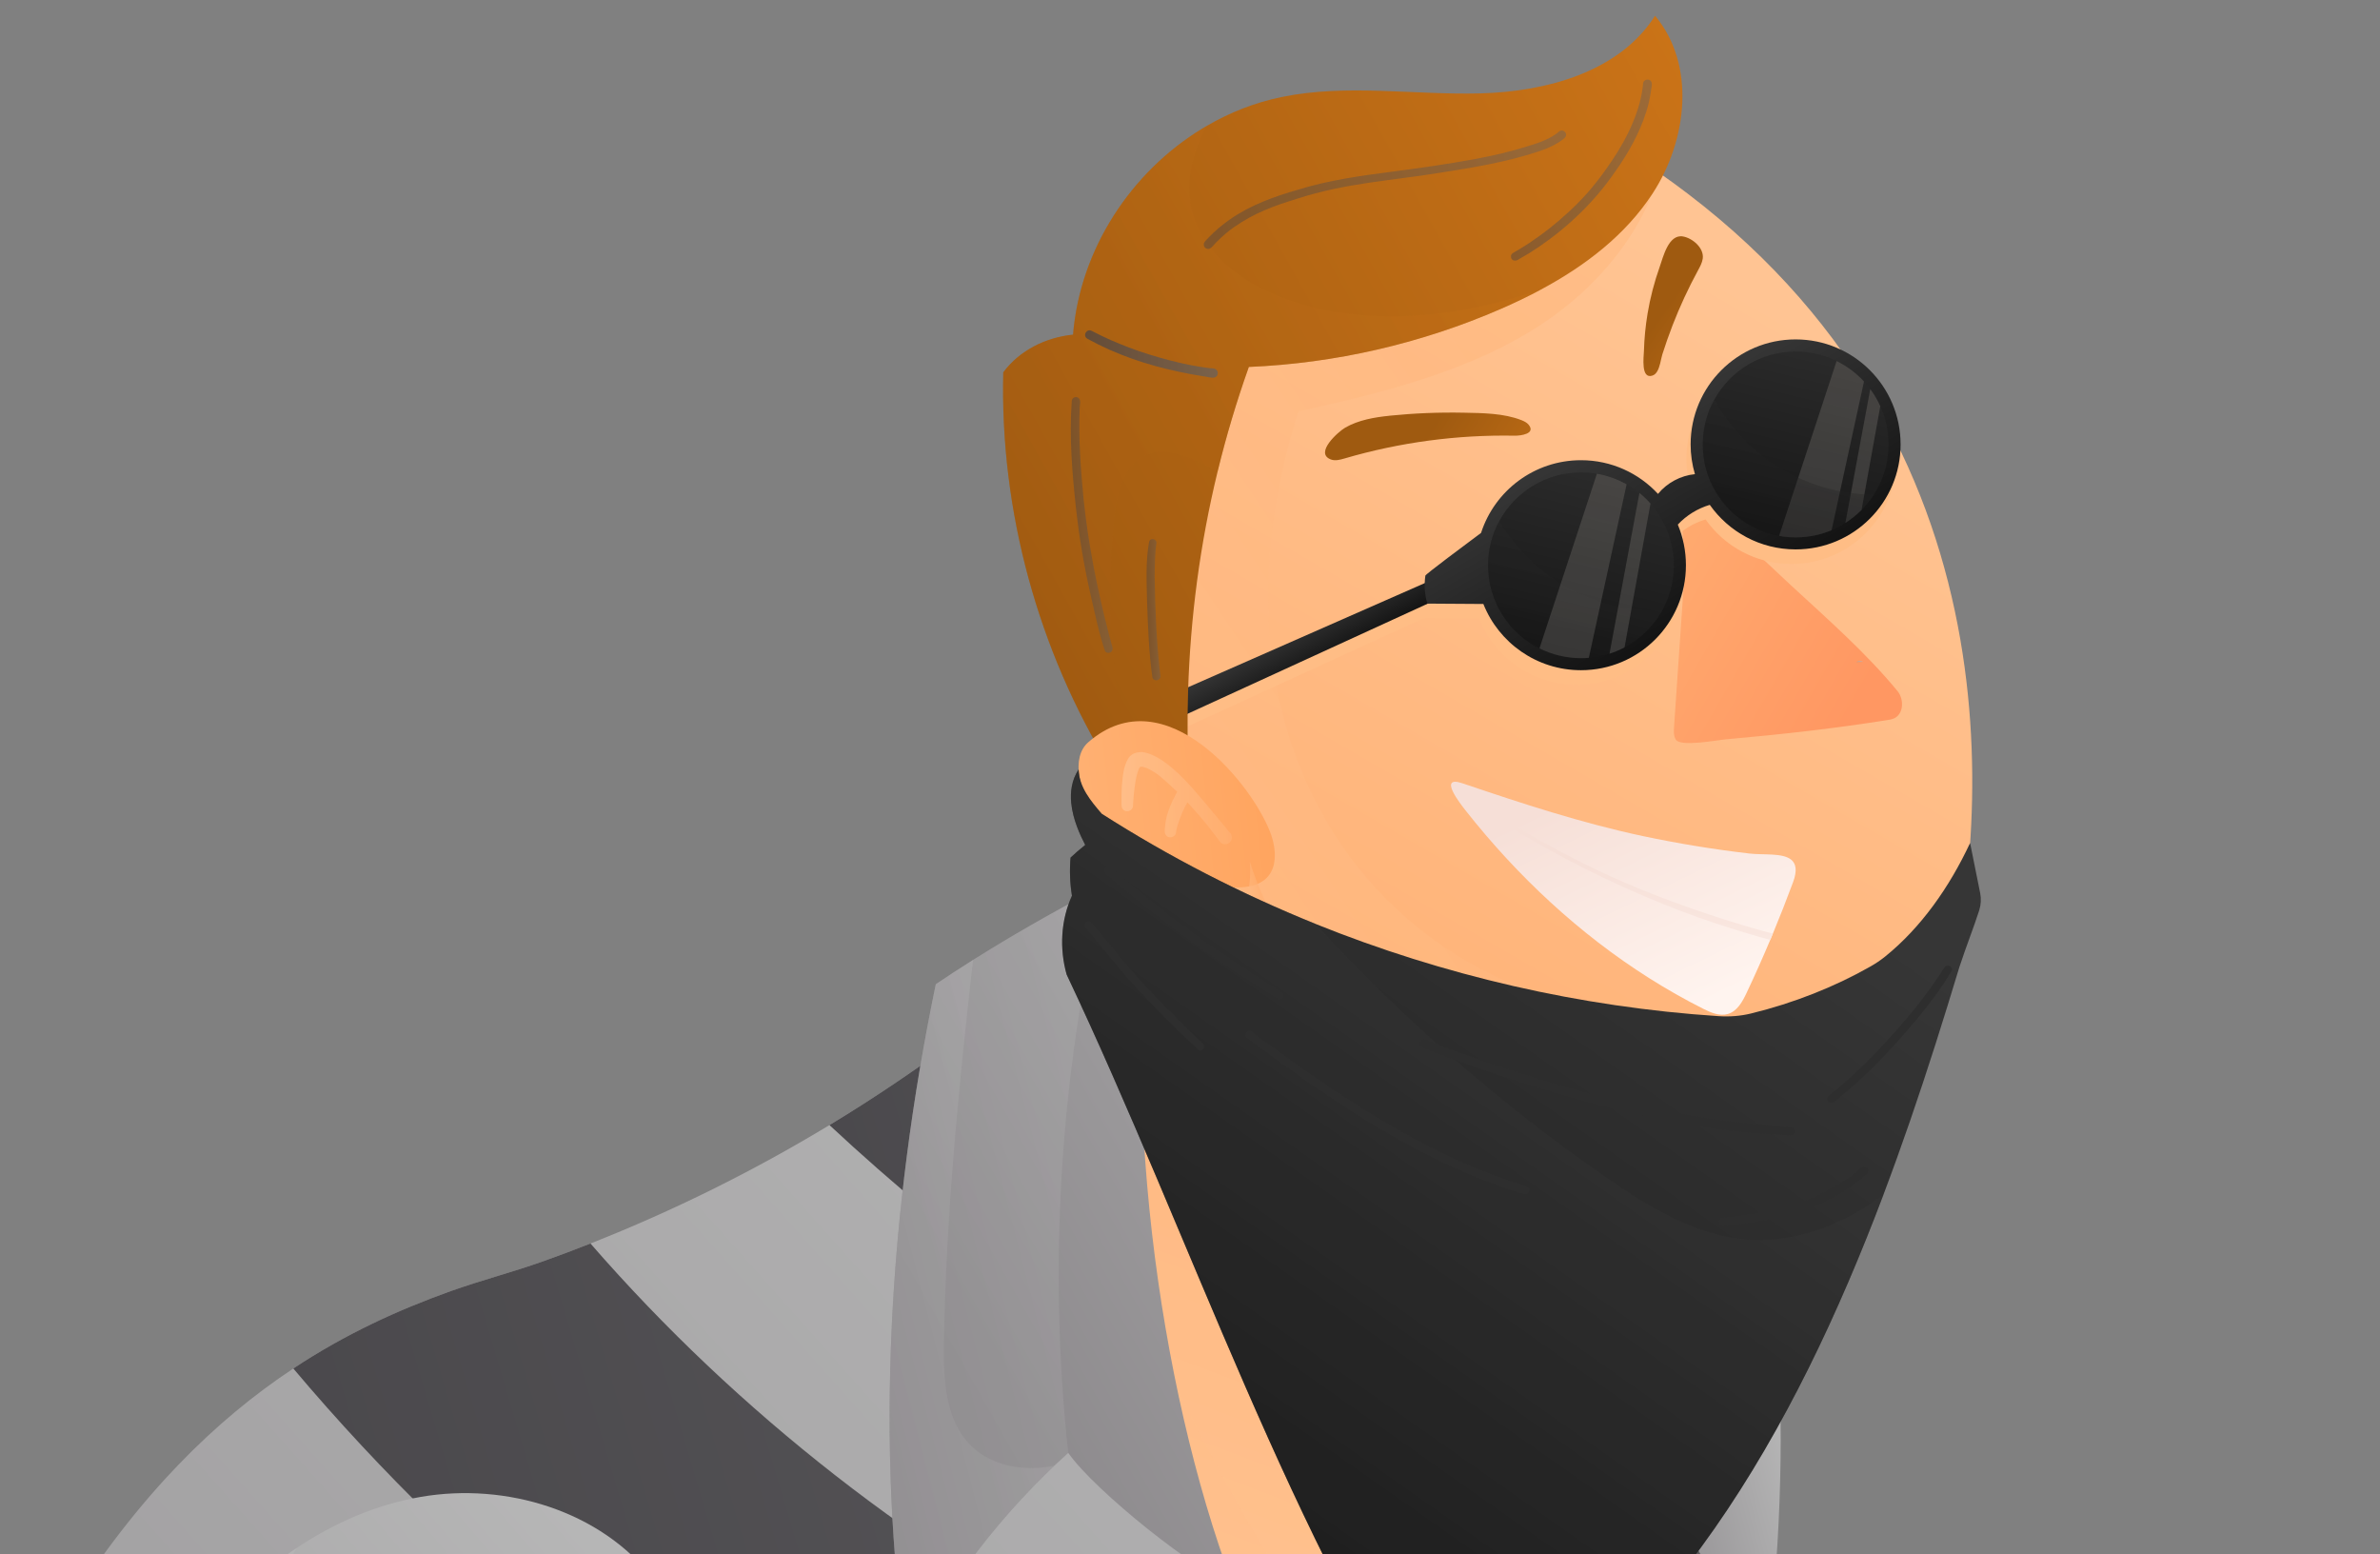 <svg width="121" height="79" viewBox="0 0 121 79" fill="none" xmlns="http://www.w3.org/2000/svg">
<rect x="0" y="0" width="121" height="79" fill="#808080" stroke="none"/>
<path d="M89.69 93.894C89.643 97.754 88.649 102.419 86.948 107.561C85.329 112.454 83.068 117.777 80.367 123.251C78.198 127.644 75.747 132.134 73.115 136.573C70.108 141.646 66.868 146.654 63.55 151.381C61.354 154.508 59.124 157.513 56.903 160.331C54.953 162.806 53.01 165.141 51.106 167.288C48.512 170.214 45.989 172.794 43.615 174.92C43.413 175.065 43.207 175.207 42.999 175.343C40.944 176.688 38.663 177.57 36.225 178.07C36.16 176.701 36.15 175.328 36.194 173.957C36.252 172.234 36.395 170.512 36.622 168.804C32.785 171.536 28.852 174.016 24.801 176.235C24.599 176.346 24.398 176.456 24.195 176.565C23.538 176.92 22.878 177.269 22.215 177.611C3.548 173.645 -16.555 159.009 -16.555 159.009C-16.252 156.284 -15.939 153.639 -15.615 151.075C-14.958 145.873 -14.258 140.996 -13.519 136.423C-12.818 132.082 -12.081 128.015 -11.313 124.202C-10.183 118.581 -8.98 113.513 -7.719 108.936C-6.348 103.96 -4.907 99.566 -3.412 95.683C-1.445 90.575 0.617 86.347 2.746 82.828C2.949 82.493 3.153 82.162 3.357 81.841C7.077 75.954 10.984 72.16 14.913 69.561C17.583 67.793 20.264 66.579 22.901 65.633C24.471 65.071 26.089 64.657 27.657 64.095C28.45 63.811 29.237 63.515 30.02 63.206C34.229 61.547 38.299 59.529 42.171 57.187C42.748 56.839 43.318 56.483 43.885 56.12C47.958 53.516 51.801 50.549 55.343 47.258C56.583 46.107 57.787 44.914 58.952 43.684C61.33 43.675 61.343 42.285 62.952 40.535C69.589 44.092 76.268 47.95 82.723 51.828C82.772 57.406 83.385 62.947 84.329 68.445C84.895 71.732 85.578 75.005 86.328 78.261C86.69 79.831 87.068 81.4 87.457 82.963C87.79 84.306 88.131 85.647 88.478 86.987C88.858 88.464 89.414 89.923 89.581 91.446C89.665 92.221 89.701 93.037 89.69 93.895V93.894Z" fill="url(#paint0_linear_28963_370029)"/>
<path d="M87.454 82.962C70.699 78.071 55.017 69.161 42.17 57.187C42.747 56.839 43.317 56.483 43.884 56.12C47.957 53.516 51.8 50.548 55.342 47.258C63.23 56.389 73.23 63.701 84.327 68.444C84.892 71.731 85.575 75.004 86.325 78.26C86.688 79.83 87.065 81.399 87.454 82.962Z" fill="url(#paint1_linear_28963_370029)"/>
<path d="M89.687 93.893C89.64 97.754 88.646 102.419 86.945 107.56C59.338 104.905 32.891 90.895 14.912 69.56C17.582 67.792 20.263 66.578 22.9 65.632C24.47 65.07 26.088 64.657 27.656 64.095C28.449 63.811 29.236 63.515 30.019 63.206C45.065 80.504 66.897 91.803 89.687 93.893Z" fill="url(#paint2_linear_28963_370029)"/>
<path d="M80.891 78.593C79.414 83.016 77.372 88.073 74.655 94.229C73.423 97.018 72.052 100.034 70.532 103.32C60.868 72.112 49.9 51.153 49.478 50.499C54.981 46.985 55.297 46.093 59.785 41.35C62.162 41.341 62.174 39.951 63.785 38.201C70.421 41.758 77.1 45.616 83.556 49.494C83.575 51.772 83.688 54.043 83.883 56.311C84.512 63.66 83.793 69.904 80.893 78.593H80.891Z" fill="url(#paint3_linear_28963_370029)"/>
<path style="mix-blend-mode:multiply" opacity="0.53" d="M80.891 78.594C79.413 83.017 77.371 88.074 74.654 94.23C66.282 82.746 58.415 70.632 54.608 56.97C53.546 53.163 56.105 50.93 58.087 49.823C60.067 48.719 62.681 48.722 64.532 50.031C66.145 51.17 67.009 53.072 67.746 54.903C69.491 59.244 70.929 63.716 72.952 67.936C74.883 71.965 77.407 75.813 80.891 78.594Z" fill="url(#paint4_linear_28963_370029)"/>
<path d="M98.874 51.004C98.75 51.49 98.612 51.981 98.451 52.462C97.925 54.037 97.152 55.53 95.823 56.484C93.84 57.911 91.151 57.759 88.739 57.367C84.331 56.651 80.029 55.319 75.977 53.445C75.644 53.292 75.311 53.133 74.98 52.972C71.636 51.336 68.476 49.331 65.579 46.997C64.186 45.873 62.851 44.673 61.588 43.404C61.271 43.087 60.959 42.763 60.655 42.437C60.578 42.358 60.503 42.276 60.424 42.195C60.285 42.044 60.148 41.896 60.011 41.745C60.31 34.166 56.926 23.32 62.56 18.241C68.193 13.163 75.985 7.755 83.555 8.242C83.828 8.423 84.096 8.606 84.359 8.789C84.857 9.137 85.341 9.49 85.81 9.848C103.307 23.177 100.887 43.133 98.876 51.003L98.874 51.004Z" fill="url(#paint5_linear_28963_370029)"/>
<path style="mix-blend-mode:multiply" opacity="0.35" d="M84.359 8.791C83.477 11.915 81.148 14.655 78.387 16.472C74.82 18.819 70.594 19.903 66.012 20.909C61.115 36.323 68.525 48.023 79.626 50.934C79.268 50.77 70.62 51.062 65.579 46.998C64.186 45.874 62.851 44.675 61.588 43.406C61.271 43.089 60.959 42.765 60.655 42.438C60.578 42.36 60.503 42.278 60.424 42.197C60.285 42.046 60.148 41.898 60.011 41.747C60.31 34.168 56.926 23.322 62.56 18.243C68.193 13.165 75.985 7.757 83.555 8.243C83.828 8.425 84.096 8.608 84.359 8.791Z" fill="url(#paint6_linear_28963_370029)"/>
<path d="M74.503 41.186C75.17 42.032 75.869 42.852 76.601 43.643C79.462 46.734 82.825 49.38 86.592 51.275C86.983 51.471 87.426 51.666 87.846 51.541C88.321 51.401 88.591 50.909 88.801 50.46C89.221 49.572 89.62 48.675 90.002 47.77C90.046 47.666 90.092 47.56 90.135 47.453C90.492 46.591 90.834 45.721 91.159 44.844C91.383 44.241 91.306 43.897 91.067 43.699C90.63 43.341 89.649 43.467 88.948 43.385C87.13 43.174 85.32 42.877 83.527 42.498C80.395 41.831 77.382 40.841 74.353 39.815C73.075 39.382 74.266 40.884 74.503 41.184V41.186Z" fill="url(#paint7_linear_28963_370029)"/>
<path style="mix-blend-mode:multiply" d="M74.649 40.633C75.773 41.422 76.936 42.165 78.131 42.843C80.207 44.026 82.369 45.072 84.584 45.964C85.7 46.415 86.833 46.823 87.981 47.179C88.644 47.385 89.319 47.598 89.999 47.773C90.043 47.668 90.089 47.562 90.131 47.456C89.961 47.411 89.791 47.366 89.622 47.32C88.983 47.143 88.349 46.956 87.716 46.753C85.414 46.016 83.14 45.17 80.964 44.114C78.8 43.065 76.714 41.86 74.706 40.536C74.644 40.495 74.59 40.593 74.647 40.633H74.649Z" fill="url(#paint8_linear_28963_370029)"/>
<path d="M85.102 37.25C85.096 37.152 85.102 37.05 85.109 36.953C85.269 34.611 85.429 32.27 85.589 29.928C85.659 28.914 85.627 27.932 85.529 26.912C85.478 26.381 85.494 25.589 85.195 25.12C85.052 24.895 85.334 24.632 85.555 24.761C86.55 25.342 87.414 26.329 88.252 27.118C89.182 27.994 90.105 28.873 91.043 29.741C92.915 31.473 94.847 33.155 96.472 35.129C96.84 35.575 96.797 36.464 96.09 36.578C93.329 37.026 90.528 37.333 87.744 37.58C87.298 37.619 85.436 37.975 85.199 37.595C85.133 37.492 85.109 37.372 85.101 37.25H85.102Z" fill="url(#paint9_linear_28963_370029)"/>
<path d="M84.4 18.487C84.333 18.75 84.232 19.013 84.018 19.088C83.408 19.302 83.57 18.124 83.578 17.843C83.596 17.206 83.658 16.569 83.763 15.94C83.897 15.136 84.103 14.345 84.375 13.577C84.552 13.079 84.823 11.886 85.568 12.02C86.055 12.108 86.648 12.612 86.567 13.152C86.534 13.365 86.428 13.558 86.325 13.747C85.836 14.647 85.405 15.577 85.035 16.531C84.846 17.02 84.673 17.513 84.514 18.013C84.475 18.136 84.446 18.312 84.4 18.487Z" fill="url(#paint10_linear_28963_370029)"/>
<path d="M70.643 21.132C69.875 21.21 69.07 21.348 68.392 21.736C68.049 21.934 66.808 23.024 67.656 23.352C67.88 23.439 68.132 23.369 68.362 23.302C71.164 22.482 74.091 22.091 77.01 22.146C77.301 22.151 78.1 22.052 77.714 21.586C77.623 21.475 77.487 21.411 77.353 21.357C76.461 21.003 75.37 20.995 74.419 20.977C73.159 20.952 71.898 21.003 70.643 21.13V21.132Z" fill="url(#paint11_linear_28963_370029)"/>
<path d="M35.951 91.756C35.915 92.887 35.844 94.013 35.743 95.133C35.344 99.564 34.464 103.932 33.302 108.25C32.364 111.743 31.242 115.204 30.043 118.64C29.252 120.909 28.425 123.167 27.597 125.417C27.881 125.433 28.169 125.448 28.453 125.463C28.391 125.639 28.311 125.808 28.216 125.969C28.077 126.209 27.906 126.428 27.708 126.621C27.956 126.727 28.203 126.837 28.448 126.951C29.548 127.454 30.619 128.018 31.66 128.636L31.811 131.087L31.855 131.791C31.544 132.189 31.234 132.585 30.922 132.983C26.719 138.357 22.517 143.731 18.313 149.105C11.685 147.987 5.626 146.747 -0.301 145.051C-0.791 140.769 -1.108 136.437 -1.21 132.093C-1.334 126.83 -1.144 121.548 -0.574 116.31C-0.146 112.381 0.498 108.479 1.383 104.63C2.167 101.226 3.141 97.864 4.326 94.563C4.788 93.274 5.283 91.993 5.832 90.737C7.046 87.951 8.52 85.285 10.44 82.938C11.771 81.313 13.34 79.849 15.088 78.681C17.001 77.401 19.128 76.477 21.393 76.086C25.729 75.338 30.549 76.792 33.234 80.278C35.679 83.458 36.081 87.744 35.952 91.753L35.951 91.756Z" fill="url(#paint12_linear_28963_370029)"/>
<path style="mix-blend-mode:multiply" opacity="0.53" d="M31.808 131.089C31.516 131.722 31.219 132.355 30.92 132.985C26.717 138.359 22.515 143.733 18.311 149.107C11.683 147.989 5.624 146.749 -0.303 145.053C-0.793 140.771 -1.11 136.439 -1.212 132.095C-1.336 126.832 -1.146 121.55 -0.576 116.312C-0.148 112.383 0.496 108.481 1.381 104.632C2.165 101.228 3.139 97.866 4.324 94.565C4.786 93.276 5.281 91.995 5.83 90.739C7.044 87.953 8.518 85.287 10.438 82.94C11.769 81.315 13.338 79.851 15.086 78.683C3.087 99.38 1.538 127.032 5.198 141.893C11.129 142.57 17.065 139.848 21.453 135.801C24.231 133.239 26.477 130.19 28.446 126.953C29.546 127.456 30.617 128.02 31.658 128.638L31.808 131.089Z" fill="url(#paint13_linear_28963_370029)"/>
<g style="mix-blend-mode:multiply">
<path d="M72.556 30.233L59.221 36.102L59.373 37.386L72.785 31.237L72.556 30.233Z" fill="#FFBD85"/>
<path d="M96.413 23.331C96.413 26.278 94.024 28.667 91.076 28.667C89.273 28.667 87.676 27.772 86.711 26.403C86.093 26.586 85.525 26.935 85.085 27.406C85.351 28.041 85.499 28.739 85.499 29.471C85.499 32.419 83.11 34.807 80.162 34.807C77.911 34.807 75.984 33.413 75.2 31.441C74.251 31.433 73.303 31.428 72.353 31.422C72.214 30.969 72.184 30.477 72.251 29.999C72.267 29.925 74.356 28.368 75.083 27.829C75.775 25.684 77.788 24.133 80.162 24.133C81.71 24.133 83.103 24.792 84.079 25.846C84.539 25.283 85.231 24.913 85.956 24.842C85.814 24.362 85.737 23.855 85.737 23.329C85.737 20.382 88.127 17.993 91.075 17.993C94.022 17.993 96.411 20.382 96.411 23.329L96.413 23.331Z" fill="#FFBD85"/>
</g>
<path d="M72.771 29.491L59.434 35.358L59.586 36.644L72.999 30.494L72.771 29.491Z" fill="url(#paint14_linear_28963_370029)"/>
<path d="M84.015 9.841C82.633 11.955 80.583 13.517 78.339 14.72C77.674 15.077 76.991 15.402 76.304 15.701C72.263 17.46 67.896 18.466 63.492 18.652C62.864 20.415 62.336 22.191 61.903 23.972C61.004 27.669 60.519 31.395 60.403 35.118C60.354 36.685 60.37 38.252 60.449 39.817C59.581 40.206 58.601 40.18 57.73 39.84C57.263 39.659 56.826 39.388 56.457 39.041C52.773 33.043 50.835 25.964 51.007 18.925C51.845 17.798 53.171 17.151 54.555 17.01C54.91 12.658 57.511 8.736 61.118 6.539C61.194 6.493 61.269 6.447 61.346 6.403C62.525 5.714 63.808 5.209 65.153 4.933C68.459 4.25 71.882 4.836 75.26 4.747C78.635 4.658 82.336 3.652 84.143 0.801C86.216 3.27 85.806 7.101 84.015 9.841Z" fill="url(#paint15_linear_28963_370029)"/>
<path style="mix-blend-mode:multiply" opacity="0.32" d="M78.337 14.719C77.672 15.077 76.99 15.402 76.302 15.701C72.261 17.459 67.894 18.466 63.49 18.652C62.861 20.415 62.334 22.191 61.901 23.972C61.559 23.791 61.215 23.619 60.863 23.46C60.077 23.103 59.179 22.792 58.368 23.091C57.169 23.534 56.797 25.027 56.663 26.3C56.191 30.829 56.556 35.443 57.728 39.843C57.261 39.662 56.824 39.391 56.455 39.044C52.771 33.046 50.833 25.967 51.005 18.928C51.843 17.801 53.169 17.154 54.553 17.013C54.908 12.661 57.509 8.739 61.117 6.542C61.192 6.496 61.267 6.45 61.344 6.406C60.641 7.749 60.255 9.174 60.589 10.633C61.099 12.858 63.183 14.393 65.327 15.177C68.712 16.415 72.482 16.268 75.981 15.407C76.775 15.211 77.56 14.981 78.334 14.723L78.337 14.719Z" fill="url(#paint16_linear_28963_370029)"/>
<path d="M62.729 45.104C56.483 44.872 53.606 39.235 55.324 37.732C59.251 34.299 63.77 39.979 64.628 42.439C64.933 43.315 65.165 45.194 62.729 45.104Z" fill="url(#paint17_linear_28963_370029)"/>
<path style="mix-blend-mode:multiply" opacity="0.71" d="M62.469 42.26C62.272 42.011 62.066 41.768 61.863 41.523C60.995 40.508 59.43 38.399 58.069 38.226C57.453 38.23 57.303 38.549 57.148 39.085C57.033 39.641 57.012 40.212 57.019 40.779C57.022 40.908 57.002 41.057 57.107 41.154C57.277 41.335 57.61 41.198 57.602 40.949C57.644 40.154 57.769 39.185 57.966 38.98C57.978 38.977 57.991 38.974 58.002 38.971C58.004 38.971 58.005 38.971 58.007 38.971C58.043 38.971 58.071 38.974 58.087 38.974C58.154 38.989 58.244 39.018 58.29 39.034C58.893 39.32 59.076 39.546 59.613 40.023C59.688 40.091 59.768 40.167 59.85 40.247C59.765 40.384 59.705 40.547 59.626 40.678C59.43 41.083 59.277 41.511 59.237 41.962C59.229 42.101 59.187 42.255 59.242 42.387C59.35 42.675 59.8 42.581 59.793 42.276C59.819 42.011 60.084 41.307 60.245 41.005C60.286 40.93 60.327 40.856 60.37 40.783C60.871 41.323 61.371 41.918 61.587 42.209C61.678 42.327 62.053 42.822 61.94 42.675C62.005 42.771 62.074 42.874 62.195 42.902C62.406 42.965 62.633 42.791 62.629 42.57C62.608 42.327 62.476 42.294 62.469 42.255V42.26Z" fill="url(#paint18_linear_28963_370029)"/>
<path d="M96.627 22.59C96.627 25.537 94.239 27.926 91.291 27.926C89.487 27.926 87.891 27.031 86.926 25.661C86.308 25.844 85.74 26.194 85.3 26.665C85.566 27.3 85.713 27.998 85.713 28.73C85.713 31.677 83.325 34.066 80.377 34.066C78.126 34.066 76.199 32.672 75.415 30.7C74.466 30.692 73.518 30.687 72.567 30.681C72.428 30.228 72.399 29.736 72.466 29.258C72.482 29.184 74.57 27.627 75.297 27.088C75.99 24.942 78.003 23.392 80.377 23.392C81.924 23.392 83.318 24.05 84.293 25.104C84.754 24.542 85.445 24.171 86.171 24.101C86.029 23.621 85.952 23.114 85.952 22.588C85.952 19.641 88.342 17.252 91.29 17.252C94.237 17.252 96.626 19.641 96.626 22.588L96.627 22.59Z" fill="url(#paint19_linear_28963_370029)"/>
<path d="M94.726 33.639C94.613 33.595 94.483 33.598 94.373 33.649L94.726 33.639Z" fill="url(#paint20_linear_28963_370029)"/>
<path d="M85.101 28.732C85.101 29.57 84.884 30.356 84.502 31.037C84.059 31.828 83.392 32.48 82.59 32.905C82.347 33.034 82.092 33.143 81.825 33.228C81.49 33.336 81.139 33.408 80.776 33.437C80.646 33.449 80.512 33.455 80.378 33.455C79.618 33.455 78.901 33.276 78.265 32.959C76.716 32.184 75.654 30.583 75.654 28.734C75.654 27.92 75.86 27.155 76.223 26.487C77.022 25.012 78.582 24.012 80.378 24.012C80.652 24.012 80.924 24.035 81.186 24.08C81.727 24.174 82.237 24.36 82.698 24.619C82.927 24.749 83.142 24.896 83.345 25.061C83.547 25.224 83.737 25.404 83.909 25.6C84.65 26.433 85.1 27.531 85.1 28.734L85.101 28.732Z" fill="url(#paint21_linear_28963_370029)"/>
<path style="mix-blend-mode:multiply" opacity="0.3" d="M84.502 31.038C84.059 31.828 83.392 32.48 82.59 32.905C82.347 33.034 82.092 33.144 81.825 33.229C81.49 33.336 81.139 33.408 80.776 33.438C80.646 33.449 80.512 33.456 80.378 33.456C79.618 33.456 78.901 33.276 78.265 32.959C76.716 32.185 75.654 30.583 75.654 28.734C75.654 27.92 75.86 27.156 76.223 26.487C77.058 27.879 78.259 29.056 79.674 29.85C81.136 30.67 82.824 31.08 84.5 31.039L84.502 31.038Z" fill="url(#paint22_linear_28963_370029)"/>
<path d="M96.016 22.59C96.016 23.529 95.741 24.405 95.269 25.14C95.089 25.42 94.88 25.68 94.648 25.915C94.4 26.165 94.124 26.387 93.825 26.578C93.601 26.72 93.367 26.843 93.12 26.948C92.558 27.183 91.941 27.314 91.294 27.314C91.006 27.314 90.724 27.287 90.451 27.238C88.245 26.84 86.57 24.912 86.57 22.59C86.57 21.762 86.784 20.982 87.16 20.306C87.964 18.852 89.514 17.868 91.294 17.868C92.04 17.868 92.746 18.041 93.374 18.35C93.9 18.61 94.372 18.965 94.766 19.391C94.88 19.514 94.986 19.644 95.088 19.78C95.287 20.049 95.459 20.338 95.597 20.647C95.865 21.24 96.016 21.897 96.016 22.592V22.59Z" fill="url(#paint23_linear_28963_370029)"/>
<path opacity="0.14" d="M82.698 24.618L80.777 33.437C80.646 33.449 80.512 33.455 80.378 33.455C79.618 33.455 78.901 33.275 78.266 32.958L81.187 24.08C81.728 24.173 82.237 24.36 82.698 24.619V24.618Z" fill="url(#paint24_linear_28963_370029)"/>
<path opacity="0.14" d="M83.911 25.596L82.593 32.904C82.349 33.033 82.094 33.143 81.828 33.227L83.349 25.057C83.552 25.22 83.741 25.4 83.913 25.596H83.911Z" fill="url(#paint25_linear_28963_370029)"/>
<path opacity="0.14" d="M94.766 19.391L93.119 26.948C92.557 27.183 91.939 27.314 91.292 27.314C91.005 27.314 90.722 27.288 90.449 27.239L93.374 18.351C93.9 18.61 94.372 18.965 94.766 19.391Z" fill="url(#paint26_linear_28963_370029)"/>
<path opacity="0.14" d="M95.595 20.646L94.644 25.915C94.395 26.165 94.119 26.387 93.82 26.578L95.085 19.778C95.284 20.048 95.456 20.337 95.595 20.646Z" fill="url(#paint27_linear_28963_370029)"/>
<path style="mix-blend-mode:multiply" opacity="0.3" d="M95.269 25.142C95.089 25.422 94.88 25.681 94.648 25.917C94.4 26.167 94.124 26.389 93.825 26.58C93.601 26.722 93.367 26.845 93.12 26.949C92.558 27.184 91.941 27.315 91.294 27.315C91.006 27.315 90.724 27.289 90.451 27.24C88.245 26.841 86.57 24.913 86.57 22.592C86.57 21.763 86.784 20.984 87.16 20.308C87.998 21.824 89.263 23.105 90.774 23.953C92.142 24.719 93.704 25.128 95.269 25.142Z" fill="url(#paint28_linear_28963_370029)"/>
<path style="mix-blend-mode:multiply" opacity="0.69" d="M61.847 18.799C61.742 18.699 61.586 18.73 61.453 18.707C60.297 18.572 58.677 18.15 57.395 17.663C56.658 17.372 56.287 17.224 55.511 16.822C55.251 16.675 55.021 17.06 55.279 17.217C56.72 18.015 58.3 18.55 59.908 18.89C60.328 18.98 60.749 19.062 61.174 19.126C61.355 19.142 61.599 19.237 61.769 19.181C61.922 19.129 61.961 18.907 61.845 18.797L61.847 18.799Z" fill="url(#paint29_linear_28963_370029)"/>
<path style="mix-blend-mode:multiply" opacity="0.43" d="M83.962 4.178C83.882 3.958 83.525 4.028 83.534 4.265C83.421 5.555 82.769 6.97 81.932 8.197C81.289 9.143 80.699 9.892 79.817 10.714C79.089 11.385 78.545 11.815 77.764 12.342C77.505 12.514 77.238 12.676 76.967 12.831C76.902 12.864 76.84 12.911 76.822 12.985C76.776 13.243 77.042 13.323 77.228 13.172C77.578 12.978 77.918 12.767 78.248 12.542C79.745 11.517 81.073 10.243 82.101 8.745C82.774 7.8 83.352 6.776 83.702 5.665C83.806 5.34 83.877 5.005 83.93 4.668C83.942 4.508 84.012 4.333 83.963 4.178H83.962Z" fill="url(#paint30_linear_28963_370029)"/>
<path style="mix-blend-mode:multiply" opacity="0.66" d="M64.911 46.986C64.35 45.965 63.89 44.89 63.537 43.78C63.604 44.551 63.517 45.337 63.285 46.076C63.793 46.445 64.248 46.886 64.912 46.984L64.911 46.986Z" fill="url(#paint31_linear_28963_370029)"/>
<path style="mix-blend-mode:multiply" opacity="0.43" d="M79.251 6.698C78.836 7.047 78.294 7.245 77.663 7.435C76.809 7.701 75.936 7.908 75.056 8.072C73.569 8.348 72.126 8.549 70.744 8.73C69.151 8.938 67.555 9.16 66.016 9.635C64.792 9.987 63.571 10.421 62.522 11.158C62.137 11.429 61.774 11.732 61.449 12.071C61.343 12.199 61.135 12.328 61.218 12.516C61.256 12.62 61.379 12.674 61.485 12.646C61.655 12.57 61.751 12.377 61.895 12.258C62.218 11.941 62.45 11.749 62.741 11.544C63.79 10.813 64.756 10.467 65.957 10.098C68.442 9.294 70.741 9.186 73.204 8.782C74.882 8.518 76.569 8.245 78.184 7.709C78.547 7.591 78.907 7.449 79.23 7.245C79.356 7.149 79.523 7.073 79.603 6.933C79.697 6.724 79.416 6.529 79.253 6.698H79.251Z" fill="url(#paint32_linear_28963_370029)"/>
<path style="mix-blend-mode:multiply" opacity="0.43" d="M56.562 32.914C56.508 32.723 56.454 32.532 56.403 32.341C55.784 29.962 55.317 27.622 55.085 25.312C54.941 23.805 54.827 22.288 54.89 20.773C54.879 20.6 54.978 20.387 54.853 20.244C54.728 20.111 54.483 20.209 54.488 20.394C54.358 22.214 54.51 24.044 54.706 25.854C54.866 27.312 55.114 28.758 55.436 30.189C55.665 31.163 55.859 32.159 56.183 33.102C56.264 33.225 56.468 33.208 56.539 33.081C56.565 33.029 56.578 32.971 56.56 32.914H56.562Z" fill="url(#paint33_linear_28963_370029)"/>
<path d="M62.671 80.534C60.967 80.011 55.65 75.778 54.309 73.847C50.956 76.868 48.162 80.506 46.099 84.521C44.492 73.429 45.182 61.55 47.575 50.027C49.918 48.439 52.663 46.823 55.56 45.292C56.596 44.745 57.655 44.207 58.718 43.688C56.856 55.317 58.856 70.378 62.671 80.533V80.534Z" fill="url(#paint34_linear_28963_370029)"/>
<path d="M85.01 76.564C86.853 79.486 88.395 82.597 89.604 85.832C90.418 80.262 90.697 74.612 90.436 68.988C88.727 71.54 87.016 74.094 85.01 76.563V76.564Z" fill="url(#paint35_linear_28963_370029)"/>
<path style="mix-blend-mode:multiply" opacity="0.28" d="M54.309 73.848C54.072 74.062 53.836 74.279 53.604 74.498C50.564 77.385 48.017 80.79 46.099 84.522C44.492 73.43 45.182 61.552 47.575 50.028C48.182 49.618 48.814 49.205 49.469 48.795C51.348 47.61 53.413 46.429 55.56 45.295C55.725 45.337 55.889 45.385 56.05 45.439C53.879 54.722 53.291 64.454 54.309 73.85V73.848Z" fill="url(#paint36_linear_28963_370029)"/>
<path style="mix-blend-mode:multiply" opacity="0.28" d="M53.606 74.499C50.566 77.386 48.019 80.791 46.1 84.522C44.494 73.43 45.184 61.552 47.577 50.029C48.184 49.618 48.816 49.205 49.471 48.795C48.736 55.275 48.097 61.769 47.989 68.288C47.958 70.138 48.056 72.203 49.378 73.497C50.456 74.553 52.123 74.801 53.606 74.5V74.499Z" fill="url(#paint37_linear_28963_370029)"/>
<path style="mix-blend-mode:multiply" opacity="0.43" d="M58.978 34.204C58.795 32.586 58.726 30.956 58.703 29.328C58.703 28.771 58.725 28.029 58.787 27.639C58.852 27.4 58.488 27.299 58.421 27.538C58.239 28.542 58.298 29.573 58.318 30.59C58.364 31.877 58.408 33.176 58.591 34.45C58.638 34.587 58.837 34.623 58.935 34.519C59.025 34.432 58.991 34.313 58.978 34.205V34.204Z" fill="url(#paint38_linear_28963_370029)"/>
<path d="M100.624 46.272C100.344 47.147 99.985 48.036 99.612 49.167C98.833 51.747 98.01 54.364 97.111 56.967C96.678 58.22 96.229 59.47 95.76 60.713C91.208 72.763 84.766 84.11 73.664 90.206C65.578 78.303 60.606 63.009 54.229 49.538C53.856 48.214 53.933 46.77 54.498 45.53C54.394 44.891 54.373 44.241 54.427 43.592C54.642 43.393 54.86 43.195 55.172 42.947C54.917 42.458 54.543 41.657 54.461 40.815C54.405 40.238 54.487 39.643 54.837 39.11C54.86 40.009 55.453 40.712 56.011 41.363C59.449 43.559 63.091 45.432 66.873 46.958C73.396 49.588 80.336 51.189 87.367 51.65C87.924 51.688 88.483 51.647 89.023 51.515C91.203 50.984 93.291 50.152 95.085 49.131C95.355 48.979 95.611 48.807 95.851 48.613C97.665 47.146 99.108 45.1 100.16 42.847C100.318 43.636 100.505 44.558 100.671 45.388C100.73 45.682 100.715 45.984 100.624 46.27V46.272Z" fill="url(#paint39_linear_28963_370029)"/>
<path style="mix-blend-mode:multiply" opacity="0.35" d="M95.76 60.71C91.208 72.76 84.766 84.107 73.664 90.203C65.578 78.3 60.606 63.006 54.229 49.535C53.856 48.211 53.933 46.767 54.498 45.527C54.394 44.888 54.373 44.238 54.427 43.589C54.642 43.39 54.86 43.192 55.172 42.944C54.917 42.455 54.543 41.655 54.461 40.812C54.405 40.235 54.487 39.64 54.837 39.107C54.86 40.006 55.453 40.709 56.011 41.361C59.449 43.556 63.091 45.429 66.873 46.955C71.298 51.768 76.257 56.093 81.629 59.821C83.857 61.367 86.288 62.855 88.996 63.014C91.425 63.154 93.798 62.181 95.76 60.712V60.71Z" fill="url(#paint40_linear_28963_370029)"/>
<g style="mix-blend-mode:multiply">
<path d="M98.853 49.182C98.059 50.408 97.337 51.333 96.358 52.432C95.359 53.563 94.293 54.64 93.115 55.586C93.029 55.666 92.891 55.724 92.895 55.86C92.89 56.036 93.123 56.135 93.246 56.005C94.493 55.025 95.621 53.904 96.67 52.717C97.599 51.646 98.531 50.542 99.239 49.316C99.28 49.099 98.958 48.988 98.853 49.182Z" fill="#2E2E2E"/>
</g>
<g style="mix-blend-mode:multiply">
<path d="M91.054 57.285C85.36 56.979 79.698 55.453 74.199 53.504C73.722 53.331 73.246 53.151 72.774 52.965C72.596 52.916 72.372 52.725 72.224 52.914C72.058 53.192 72.359 53.261 72.545 53.336C72.974 53.507 73.405 53.674 73.838 53.834C78.454 55.484 83.193 56.901 88.072 57.486C88.765 57.564 89.461 57.62 90.157 57.662C90.479 57.662 90.823 57.737 91.137 57.697C91.348 57.62 91.282 57.277 91.054 57.285Z" fill="#2E2E2E"/>
</g>
<g style="mix-blend-mode:multiply">
<path d="M65.227 50.499C65.086 50.349 64.877 50.266 64.71 50.143C62.826 48.962 60.983 47.714 59.23 46.344C58.564 45.818 57.35 44.887 56.574 44.142C56.51 44.073 56.448 43.989 56.345 43.993C56.163 43.989 56.062 44.229 56.196 44.354C56.683 44.861 57.247 45.287 57.788 45.733C58.833 46.575 59.898 47.39 60.992 48.168C61.925 48.836 62.887 49.465 63.859 50.076C64.218 50.303 64.576 50.529 64.939 50.751C64.988 50.787 65.052 50.8 65.111 50.784C65.23 50.753 65.292 50.604 65.227 50.498V50.499Z" fill="#2E2E2E"/>
</g>
<g style="mix-blend-mode:multiply">
<path d="M61.007 52.909C59.791 51.721 58.57 50.535 57.461 49.248C56.776 48.48 56.164 47.653 55.477 46.887C55.296 46.707 55.015 46.981 55.198 47.166C56.01 48.097 56.744 49.096 57.582 50.006C58.66 51.166 59.768 52.319 60.948 53.373C61.067 53.434 61.222 53.327 61.217 53.195C61.216 53.064 61.085 52.997 61.007 52.909Z" fill="#2E2E2E"/>
</g>
<g style="mix-blend-mode:multiply">
<path d="M77.718 60.395C77.608 60.251 77.393 60.252 77.237 60.179C73.651 59.045 70.338 57.125 67.145 54.951C66.16 54.284 65.194 53.585 64.234 52.884C64.069 52.764 63.779 52.55 63.742 52.519C63.675 52.469 63.614 52.395 63.523 52.398C63.35 52.394 63.25 52.626 63.379 52.747C67.658 55.933 72.154 59.045 77.298 60.641C77.388 60.661 77.476 60.717 77.569 60.703C77.71 60.694 77.795 60.516 77.719 60.396L77.718 60.395Z" fill="#2E2E2E"/>
</g>
<g style="mix-blend-mode:multiply">
<path d="M94.625 59.36C94.132 59.822 93.426 60.24 92.704 60.623C91.772 61.118 90.758 61.404 89.596 61.613C88.985 61.721 88.483 61.794 87.988 61.855C87.82 61.894 87.577 61.851 87.444 61.961C87.346 62.054 87.369 62.227 87.487 62.294C87.575 62.348 87.68 62.309 87.776 62.304C87.97 62.283 88.163 62.26 88.356 62.235C89.737 62.046 91.14 61.832 92.418 61.25C93.308 60.824 94.2 60.342 94.921 59.657C95.11 59.461 94.824 59.17 94.625 59.361V59.36Z" fill="#2E2E2E"/>
</g>
<defs>
<linearGradient id="paint0_linear_28963_370029" x1="96.877" y1="61.808" x2="-33.13" y2="177.568" gradientUnits="userSpaceOnUse">
<stop stop-color="#B8B8B8"/>
<stop offset="1" stop-color="#8C898C"/>
</linearGradient>
<linearGradient id="paint1_linear_28963_370029" x1="33.617" y1="76.324" x2="99.361" y2="56.811" gradientUnits="userSpaceOnUse">
<stop stop-color="#454347"/>
<stop offset="1" stop-color="#626163"/>
</linearGradient>
<linearGradient id="paint2_linear_28963_370029" x1="-0.01" y1="102.745" x2="114.407" y2="68.784" gradientUnits="userSpaceOnUse">
<stop stop-color="#454347"/>
<stop offset="1" stop-color="#626163"/>
</linearGradient>
<linearGradient id="paint3_linear_28963_370029" x1="54.124" y1="93.707" x2="82.082" y2="20.34" gradientUnits="userSpaceOnUse">
<stop stop-color="#FFC493"/>
<stop offset="1" stop-color="#FFB073"/>
</linearGradient>
<linearGradient id="paint4_linear_28963_370029" x1="60.036" y1="86.484" x2="78.147" y2="38.957" gradientUnits="userSpaceOnUse">
<stop stop-color="#FFC493"/>
<stop offset="1" stop-color="#FFB073"/>
</linearGradient>
<linearGradient id="paint5_linear_28963_370029" x1="91.53" y1="16.167" x2="67.079" y2="58.376" gradientUnits="userSpaceOnUse">
<stop stop-color="#FFC493"/>
<stop offset="1" stop-color="#FFB073"/>
</linearGradient>
<linearGradient id="paint6_linear_28963_370029" x1="54.178" y1="45.472" x2="81.454" y2="27.288" gradientUnits="userSpaceOnUse">
<stop stop-color="#FFC493"/>
<stop offset="1" stop-color="#FFB073"/>
</linearGradient>
<linearGradient id="paint7_linear_28963_370029" x1="86.868" y1="50.963" x2="81.397" y2="39.709" gradientUnits="userSpaceOnUse">
<stop stop-color="#FFF4EF"/>
<stop offset="1" stop-color="#F6DFD7"/>
</linearGradient>
<linearGradient id="paint8_linear_28963_370029" x1="81.712" y1="52.566" x2="82.395" y2="43.799" gradientUnits="userSpaceOnUse">
<stop stop-color="#FFF4EF"/>
<stop offset="1" stop-color="#F6DFD7"/>
</linearGradient>
<linearGradient id="paint9_linear_28963_370029" x1="94.134" y1="36.247" x2="80.238" y2="28.226" gradientUnits="userSpaceOnUse">
<stop stop-color="#FF9762"/>
<stop offset="1" stop-color="#FFB073"/>
</linearGradient>
<linearGradient id="paint10_linear_28963_370029" x1="84.761" y1="15.553" x2="95.696" y2="23.377" gradientUnits="userSpaceOnUse">
<stop stop-color="#9F5A10"/>
<stop offset="1" stop-color="#F0891E"/>
</linearGradient>
<linearGradient id="paint11_linear_28963_370029" x1="72.455" y1="22.318" x2="85.802" y2="30.486" gradientUnits="userSpaceOnUse">
<stop stop-color="#9F5A10"/>
<stop offset="1" stop-color="#F0891E"/>
</linearGradient>
<linearGradient id="paint12_linear_28963_370029" x1="44.474" y1="90.123" x2="-12.014" y2="138.29" gradientUnits="userSpaceOnUse">
<stop stop-color="#B8B8B8"/>
<stop offset="1" stop-color="#8C898C"/>
</linearGradient>
<linearGradient id="paint13_linear_28963_370029" x1="34.437" y1="98.681" x2="-11.364" y2="137.735" gradientUnits="userSpaceOnUse">
<stop stop-color="#B8B8B8"/>
<stop offset="1" stop-color="#8C898C"/>
</linearGradient>
<linearGradient id="paint14_linear_28963_370029" x1="65.523" y1="31.911" x2="66.732" y2="34.045" gradientUnits="userSpaceOnUse">
<stop stop-color="#363636"/>
<stop offset="1" stop-color="#131313"/>
</linearGradient>
<linearGradient id="paint15_linear_28963_370029" x1="48.696" y1="29.916" x2="123.437" y2="-11.788" gradientUnits="userSpaceOnUse">
<stop stop-color="#9F5A10"/>
<stop offset="1" stop-color="#F0891E"/>
</linearGradient>
<linearGradient id="paint16_linear_28963_370029" x1="48.938" y1="29.035" x2="102.876" y2="-1.06" gradientUnits="userSpaceOnUse">
<stop stop-color="#9F5A10"/>
<stop offset="1" stop-color="#F0891E"/>
</linearGradient>
<linearGradient id="paint17_linear_28963_370029" x1="38.94" y1="43.07" x2="65.008" y2="40.418" gradientUnits="userSpaceOnUse">
<stop stop-color="#FFC493"/>
<stop offset="1" stop-color="#FFA45E"/>
</linearGradient>
<linearGradient id="paint18_linear_28963_370029" x1="57.017" y1="40.573" x2="62.629" y2="40.573" gradientUnits="userSpaceOnUse">
<stop stop-color="#FFC493"/>
<stop offset="1" stop-color="#FFB073"/>
</linearGradient>
<linearGradient id="paint19_linear_28963_370029" x1="82.142" y1="21.596" x2="87.421" y2="30.916" gradientUnits="userSpaceOnUse">
<stop stop-color="#363636"/>
<stop offset="1" stop-color="#131313"/>
</linearGradient>
<linearGradient id="paint20_linear_28963_370029" x1="94.558" y1="33.593" x2="94.54" y2="33.716" gradientUnits="userSpaceOnUse">
<stop stop-color="#B8B8B8"/>
<stop offset="1" stop-color="#8C898C"/>
</linearGradient>
<linearGradient id="paint21_linear_28963_370029" x1="82.731" y1="18.862" x2="78.912" y2="34.887" gradientUnits="userSpaceOnUse">
<stop stop-color="#363636"/>
<stop offset="1" stop-color="#131313"/>
</linearGradient>
<linearGradient id="paint22_linear_28963_370029" x1="81.366" y1="24.201" x2="78.963" y2="34.287" gradientUnits="userSpaceOnUse">
<stop stop-color="#363636"/>
<stop offset="1" stop-color="#131313"/>
</linearGradient>
<linearGradient id="paint23_linear_28963_370029" x1="93.643" y1="12.72" x2="89.827" y2="28.746" gradientUnits="userSpaceOnUse">
<stop stop-color="#363636"/>
<stop offset="1" stop-color="#131313"/>
</linearGradient>
<linearGradient id="paint24_linear_28963_370029" x1="79.476" y1="33.375" x2="81.739" y2="24.203" gradientUnits="userSpaceOnUse">
<stop stop-color="#FFFAF4"/>
<stop offset="1" stop-color="#FAECDD"/>
</linearGradient>
<linearGradient id="paint25_linear_28963_370029" x1="81.918" y1="33.25" x2="83.903" y2="25.194" gradientUnits="userSpaceOnUse">
<stop stop-color="#FFFAF4"/>
<stop offset="1" stop-color="#FAECDD"/>
</linearGradient>
<linearGradient id="paint26_linear_28963_370029" x1="91.673" y1="27.541" x2="93.906" y2="18.481" gradientUnits="userSpaceOnUse">
<stop stop-color="#FFFAF4"/>
<stop offset="1" stop-color="#FAECDD"/>
</linearGradient>
<linearGradient id="paint27_linear_28963_370029" x1="93.938" y1="26.608" x2="95.591" y2="19.904" gradientUnits="userSpaceOnUse">
<stop stop-color="#FFFAF4"/>
<stop offset="1" stop-color="#FAECDD"/>
</linearGradient>
<linearGradient id="paint28_linear_28963_370029" x1="92.253" y1="17.986" x2="89.833" y2="28.144" gradientUnits="userSpaceOnUse">
<stop stop-color="#363636"/>
<stop offset="1" stop-color="#131313"/>
</linearGradient>
<linearGradient id="paint29_linear_28963_370029" x1="55.166" y1="17.995" x2="61.914" y2="17.995" gradientUnits="userSpaceOnUse">
<stop stop-color="#454347"/>
<stop offset="1" stop-color="#626163"/>
</linearGradient>
<linearGradient id="paint30_linear_28963_370029" x1="76.817" y1="8.647" x2="83.98" y2="8.647" gradientUnits="userSpaceOnUse">
<stop stop-color="#454347"/>
<stop offset="1" stop-color="#626163"/>
</linearGradient>
<linearGradient id="paint31_linear_28963_370029" x1="62.915" y1="45.704" x2="64.055" y2="45.437" gradientUnits="userSpaceOnUse">
<stop stop-color="#FFC493"/>
<stop offset="1" stop-color="#FFB073"/>
</linearGradient>
<linearGradient id="paint32_linear_28963_370029" x1="61.199" y1="9.643" x2="79.621" y2="9.643" gradientUnits="userSpaceOnUse">
<stop stop-color="#454347"/>
<stop offset="1" stop-color="#626163"/>
</linearGradient>
<linearGradient id="paint33_linear_28963_370029" x1="54.441" y1="26.686" x2="56.568" y2="26.686" gradientUnits="userSpaceOnUse">
<stop stop-color="#454347"/>
<stop offset="1" stop-color="#626163"/>
</linearGradient>
<linearGradient id="paint34_linear_28963_370029" x1="87.249" y1="47.011" x2="48.229" y2="69.035" gradientUnits="userSpaceOnUse">
<stop stop-color="#B8B8B8"/>
<stop offset="1" stop-color="#8C898C"/>
</linearGradient>
<linearGradient id="paint35_linear_28963_370029" x1="92.372" y1="76.806" x2="83.17" y2="79.167" gradientUnits="userSpaceOnUse">
<stop stop-color="#B8B8B8"/>
<stop offset="1" stop-color="#8C898C"/>
</linearGradient>
<linearGradient id="paint36_linear_28963_370029" x1="60.236" y1="62.496" x2="35.291" y2="68.894" gradientUnits="userSpaceOnUse">
<stop stop-color="#B8B8B8"/>
<stop offset="1" stop-color="#8C898C"/>
</linearGradient>
<linearGradient id="paint37_linear_28963_370029" x1="53.554" y1="65.178" x2="37.9" y2="69.194" gradientUnits="userSpaceOnUse">
<stop stop-color="#B8B8B8"/>
<stop offset="1" stop-color="#8C898C"/>
</linearGradient>
<linearGradient id="paint38_linear_28963_370029" x1="58.292" y1="30.99" x2="58.996" y2="30.99" gradientUnits="userSpaceOnUse">
<stop stop-color="#454347"/>
<stop offset="1" stop-color="#626163"/>
</linearGradient>
<linearGradient id="paint39_linear_28963_370029" x1="84.488" y1="39.241" x2="47.867" y2="91.273" gradientUnits="userSpaceOnUse">
<stop stop-color="#363636"/>
<stop offset="1" stop-color="#131313"/>
</linearGradient>
<linearGradient id="paint40_linear_28963_370029" x1="75.732" y1="51.682" x2="50.741" y2="87.189" gradientUnits="userSpaceOnUse">
<stop stop-color="#363636"/>
<stop offset="1" stop-color="#131313"/>
</linearGradient>
</defs>
</svg>
